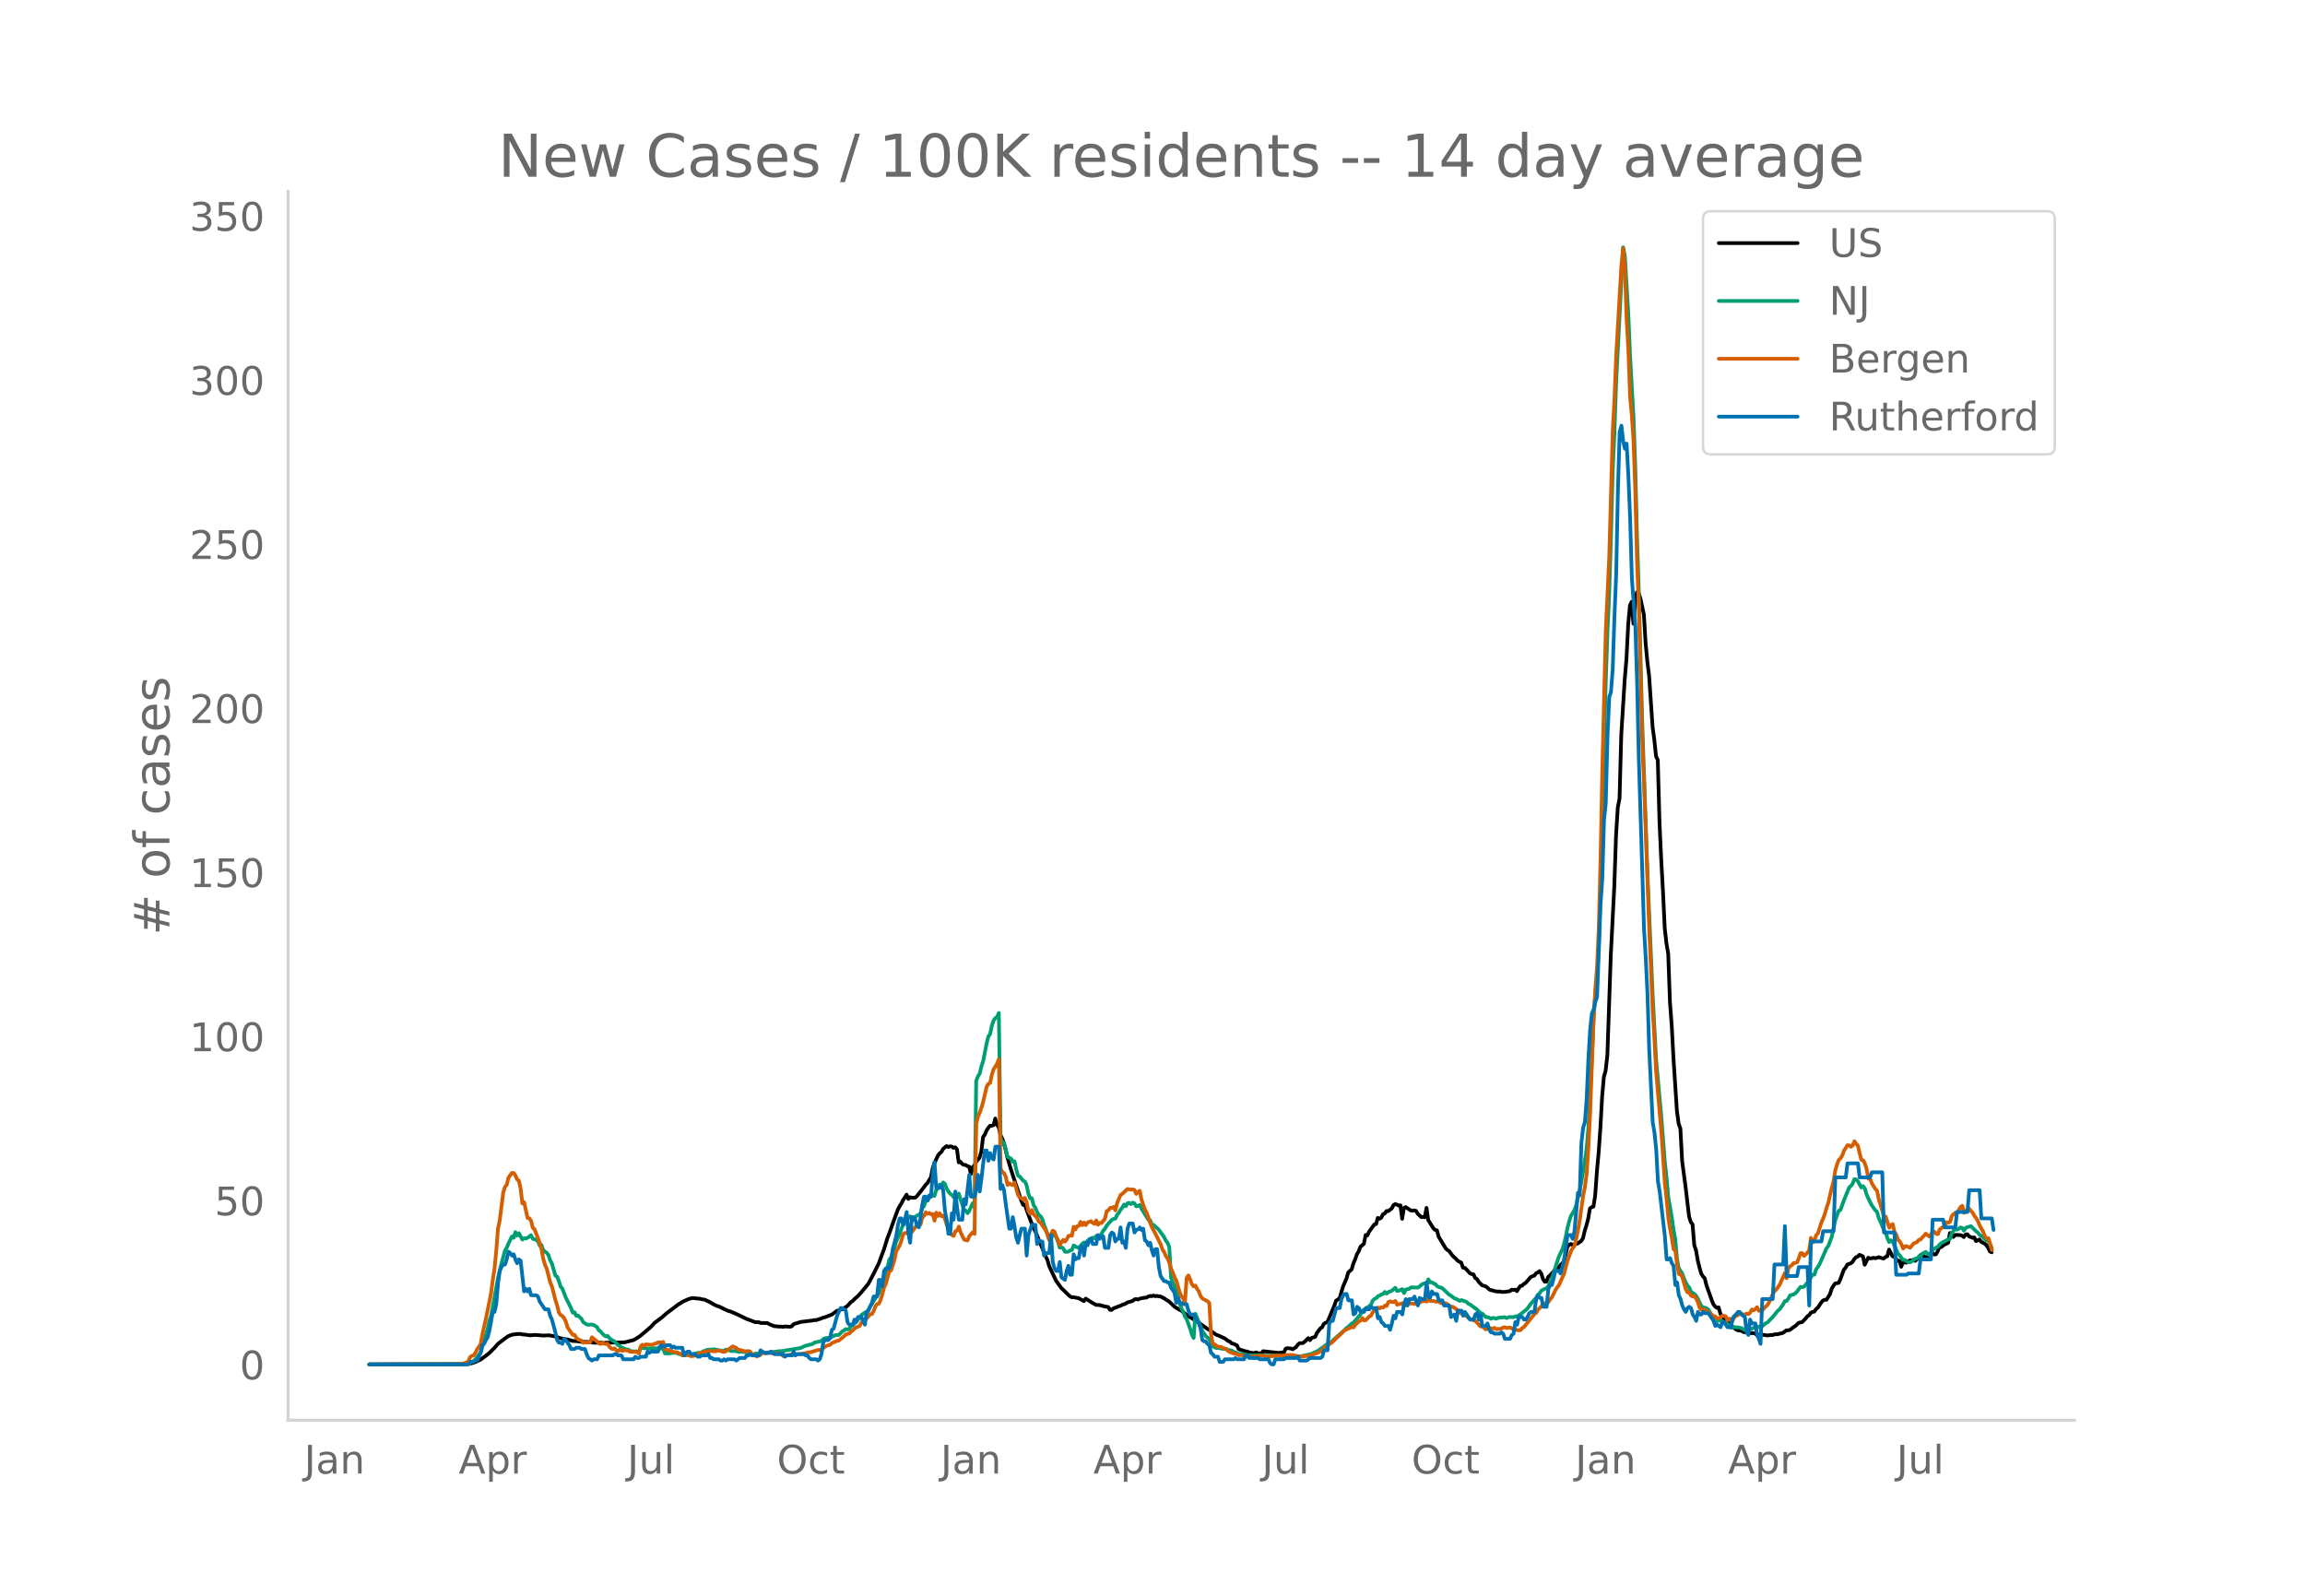 <svg height="864" viewBox="0 0 936 648" width="1248" xmlns="http://www.w3.org/2000/svg" xmlns:xlink="http://www.w3.org/1999/xlink"><defs><style>*{stroke-linecap:butt;stroke-linejoin:round}</style></defs><g id="figure_1"><path d="M0 648h936V0H0z" style="fill:#fff" id="patch_1"/><g id="axes_1"><path d="M117 576.72h725.4V77.76H117z" style="fill:none" id="patch_2"/><path clip-path="url(#pda580e3ddd)" d="m149.973 554.04 37.42-.082 2.825-.156 1.412-.275 1.412-.43 2.118-1.01 2.118-1.558 1.412-1.113 2.119-2.125 1.412-1.604 1.412-1.089 2.118-1.589.706-.468 1.412-.56 2.118-.277 1.412-.032.706.195 1.413.11 1.412.226.706.027 1.412-.173 2.118.146 1.412.137 2.118-.126 1.412.21 1.413.28 2.118.726 2.118.387.706.098 2.118.6 1.412.083 2.118.233 1.412.084.706-.043 2.825.346 3.53.053.706.12.706-.143 7.767-.183 3.53-.914 1.412-.827 1.412-.931 4.236-3.614 1.413-1.56 2.824-2.096 2.118-1.852 4.942-3.72.706-.361.706-.508 2.119-.988.706-.293 1.412-.33 2.118.246.706.045.706.196 1.412.216 2.118 1.033 1.412.827 1.413.693.706.166 3.53 1.705 1.412.427 2.824 1.232 3.53 1.724 3.53 1.31 1.413.006.706.306 2.824.049.706.442 2.118.863.706-.029.706.16 1.413-.01.706.141.706-.198 2.118.138.706-.185.706-.864 2.824-.893 3.53-.444 1.413-.168.706-.173.706.037 2.118-.707.706-.325.706-.127 2.824-1.096 2.118-1.555.706-.144.706-.372.706-.088.707-.514.706-.325.706-.544 1.412-1.545.706-.433.706-.772 1.412-1.219 1.412-1.587 1.412-1.675 1.412-1.751 2.118-3.99 2.119-4.26 2.118-5.782 1.412-4.537.706-1.77 2.118-5.973 1.412-3.834.706-1.334.706-1.084.706-1.426 1.412-2.2.707 1.76.706-.706.706.221 1.412-.059.706-.655 2.118-2.658 1.412-1.882.706-.722 1.412-2.349.706-3.545.706-2.166 1.412-3.022.706-.964.707-.549.706-1.266 1.412-1.154.706.342.706-.232.706.088.706.524.706-.234.706.92.706 5.209.706-.271.706.932.706.344.706.062.706.46.706.194.706 3.015.707-2.834.706-.634.706-1.46 1.412-1.785.706-2.518.706-5.796.706-1.017.706-1.63.706-1.082.706-.84.706-.01.706-.247.706-2.686.706 2.593.706.92.706 3.21.706 1.394.706 2.044.707 2.606.706 3.167 1.412 4.717 1.412 4.324 2.824 8.426.706 1.633.706-.021 1.412 3.973 2.118 5.507.706 1.23 1.413 3.417 2.824 6.83.706 1.45.706 2.51 2.824 5.978 2.118 2.924 2.824 2.736.707.637.706.374.706-.042 1.412.303.706.131 2.118 1.177.706-1.017 2.824 1.789 1.412.755 1.412.076 2.119.568 1.412.233.706 1.154.706-.025.706-.63 1.412-.494.706-.323.706-.19.706-.393 1.412-.485.706-.485 2.118-.589.707-.634.706-.152.706.198.706-.33 1.412-.322 1.412-.135.706-.438.706-.227.706.102.706-.283.706.297.706-.132.706.183.706.028 1.412.72 1.413.93.706.417 2.118 2.059 2.118 1.307.706.34 2.824 2.226 2.118 1.286.706.313 4.943 3.573 1.412.842 2.118 1.505 1.412.555 2.118.985 1.412 1.057.707.27.706.687.706.153 1.412.64.706 1.538 2.824.89.706.08.706.346 1.412.246.706.019.706-.28.706.311.706.071.706.211.707-1.064 6.354.69 1.412-.125.706-.045.706-1.53.706-.225 1.412.137.706.326 1.413-.884.706-1.002.706-.59 1.412-.071.706-.575 1.412-1.431.706.84.706-.923 1.412-.422.706-1.583 1.412-1.874.706-.472.706-1.384.706-.401.707-.24 2.824-6.692.706-2.043 1.412-.903 1.412-4.79 1.412-3.308.706-2.473 1.412-1.24.706-2.483.706-1.603.706-2.048.707-1.172.706-1.877 1.412-1.19.706-3.577.706.174.706-1.516 2.118-2.938.706-.13.706-2.537.706.345.706-.446.706-1.422.706-.247.706-1.028.706.048 1.413-1.07.706-1.345.706-.462.706.236.706.387.706-.112.706 5.487.706-4.378.706-.385 2.118 1.396.706.075.706-.135.706.22.706 1.183 1.412 1.315.707-.062.706.13.706-3.805.706 4.964 2.118 3.356.706.648.706.154.706 2.618 2.824 4.666.706.695.706.41 1.412 1.938 1.413 1.276.706.785 1.412.739.706 2.062.706.051.706.637 1.412 1.58.706.309.706.107.706 1.47.706.432.706 1.14 1.412 1.424 1.412.39.707.526.706.7.706.349.706.08.706.286 1.412.214.706-.073.706.195 1.412.019 2.118-.336.706-.606.706.129.706-.131.706.626.706-1.178.707-.928.706-.137.706-.698.706-.392 2.118-2.453 1.412-.534.706-.941.706-.284.706-.604.706.978.706 2.258.706 1.065.706-.01.706-1.964.706-.545 1.413-1.549.706-.974.706-.496.706-.092.706-1.118.706-.616.706-.845.706-2.688.706-3.292.706-.774.706-.36.706.39 2.118-.613 1.412-.998.707-1.1.706-3.058.706-2.189.706-2.745.706-4.11.706-.547.706-.203.706-4.448.706-9.88.706-7.652.706-9.971.706-12.725.706-7.987.706-2.506.706-6.211 1.412-40.966 1.412-27.679.707-20.773.706-11.25.706-3.643.706-25.825 1.412-22.635.706-8.247.706-14.117.706-7.604.706-1.484.706 8.9.706-8.482.706-4.29.706.316.706 2.171 1.412 6.518.706 11.653.707 7.513.706 5.679 1.412 20.786.706 5.253.706 6.78.706 1.452.706 25.58.706 15.282.706 12.648.706 14.859.706 6.195.706 4.09.706 19.839.706 9.176.706 13.286 1.412 21.538.706 5.167.707 2.02.706 13.216 1.412 10.578 1.412 11.942.706 2.25.706.937.706 8.482.706 2.07.706 4.113.706 2.905.706 2.432.706 1.123.706.734.706 2.858 2.119 6.006.706 1.74.706.859.706.562.706-.214.706 2.584 2.118 3.297.706.414.706.079.706 1.703.706-.14 1.412 1.002.706.38.706.13.706-.03.706.49.707.242 1.412.03.706.31 1.412-.066.706.198.706.66.706-.175.706-.052 1.412.138 1.412.232 1.412-.216.706.06.706-.301 1.413-.063.706-.225.706-.098.706-.246 1.412-1.011.706.014.706-.184 1.412-1.107.706-.394 1.412-1.379 1.412-.278 1.412-1.458.706-.886.707-.467.706-.992.706-.332.706-.118.706-1.038.706-.56 1.412-2.123.706-.787.706-.332.706.018 1.412-2.234.706-2.235.706-1.212.706-.946 1.412-.198.707-1.565 1.412-3.82.706-.805.706-1.3 1.412-.496.706-.587.706-1.124.706-.754.706-.269.706-.709 1.412.63.706 3.412 1.412-2.86.706.283.706-.064.707-.183.706.16.706-.123.706-.303 1.412.442.706.083.706-.626.706-.272.706-2.704 1.412 2.73.706.209 1.412 1.582.706.054.706 2.404.706-1.94.707.241.706.035.706-.566.706-.356.706.004.706-.198.706.38 1.412-1.27.706-1.035.706.07.706.225.706.538.706.836.706-2.025.706-.235.706-.363.706.699.706-.126.707-1.25.706-1.797.706.138 1.412-1.105.706-.253.706-.438.706-3.91.706.581.706 1.018.706-.839 1.412.05.706.03.706.222.706.581.706-1.026.706-.143.707.887 1.412.585.706-.182.706 1.527 1.412-.68.706.98 1.412.722.706.645.706 1.032.706 1.504.706.334h0" style="fill:none;stroke:#000;stroke-linecap:round;stroke-width:1.5" id="line2d_1"/><path clip-path="url(#pda580e3ddd)" d="m149.973 554.04 38.127-.105 2.118-.352.706-.329.706-.17.706-.471.706-.618 1.412-1.877.706-.77.706-2.646.706-2.066 1.412-4.836.706-3.4.707-2.109 2.118-11.329.706-4.06 1.412-5.85 1.412-5.132.706-1.196.706-1.727 1.412-2.895.706.553.706-2.336.706 1.45.706-1.02 1.412 2.605.707-.536.706.086.706-.274 1.412-1.062.706 1.451 1.412.45.706.626.706 1.685.706-.216.706 2.035.706.656.706.456.706.915.706 2.122.706 1.347 1.413 4.887.706.416.706 1.818.706 2.216.706.79 1.412 3.709 2.118 4.205.706 1.91.706-.193.706 1.447.706-.096 1.412 1.333.706 1.336 1.412.934.707.135 1.412-.096.706.184 1.412.888.706 1.32.706.372.706.925.706.654.706.473.706-.184.706.834.706.649 1.412.736 1.412 1.498.707.346.706.602 2.118.858.706.062.706.447.706.235 1.412.024.706-.021.706.42.706-1.809.706-.043.706.163.706-.035.706.141 1.412-.06 2.825-.04 1.412.125.706-.1.706 2.064 1.412-.013.706-.032.706-.143.706.002.706-.138.706.221.706.36.706.03.706.43 1.413.002 2.824-.403 2.118-.515 1.412-.018.706-.686.706-.114.706-.377 1.412-.157h.706l.706-.142 1.413.26 2.118.42.706-.025.706-.485 1.412.227.706.33 1.412-.025.706.017.706.294.706.075.706-.173.706.21.706.036 1.413.38.706.374.706.227.706-.076.706-.298 2.118-.026.706-.298.706-.17.706.218 1.412-.29.706.027 3.53-.463.707.016 7.766-1.282 2.118-.994.706-.021.706-.341.706-.048.707-.271.706-.521 2.824-.639.706-.787.706-.34 1.412-.178.706.096.706-.57.706-.248.706-.382 1.412-.061 1.412-1.426.707-.384.706-.559.706.146.706-.193.706-1.12.706-.405 2.118-2.29.706-.62.706-1.25 1.412-.961.706-.189.706-.896.706-1.514.706-.858 2.119-3.529.706-.902.706-2.283.706-1.495.706-2.08.706-1.524 1.412-6.2.706-.911.706-2.36.706-1.727.706-2.379 1.412-3.142.706-2.095.706-1.632.706-.534 1.413-2.116.706-.748.706.59.706.75.706-1.041.706-.622.706-.267.706-.655.706-2.183.706-.702.706-2.21.706.02.706-1.287.706-.433.706-.694.706.477.706-2.612.706-.338.706-1.723.707.686.706-1.499.706.577.706 1.894.706 1.214.706.916.706.42.706.936.706-.371.706.446.706-1.511.706 2.401 1.412 4.167.706.331.706 1.054.706-.902.706-1.72.707-1.414.706 1.613.706-51.356.706-1.78.706-1.118.706-2.974.706-2.102 1.412-7.22.706-2.78.706-.995.706-3.387.706-2.139.706-.926.706-.523.706-1.57.706 50.624.706 1.755.706.442 1.413 5.629 1.412.682.706 1.28.706-.204.706 3.288.706 2.514.706.407 1.412 1.685.706.363.706 1.583.706 3.352.706 1.885.706-.03.706 2.827.706 1.007.707 1.696.706 1.285.706.471.706 1.168.706 2.416.706 1.626 1.412 4.49.706-.518.706-1.927.706.014.706 1.267.706 1.75.706 2.465.706-.153.706.449.706 1.342.706.086.706-.147.707-.405.706-.238.706-1.818 1.412.816.706.09.706-.7.706-.904.706-.524.706.426.706-1.038.706-.704 1.412-.628.706.287.706-.986.706.343.706-.458.707-.666.706-1.37.706-.744.706-1.272 2.118-2.4.706-.344.706-.14.706-1.481.706-.857.706-1.28.706-.857.706-1.238.706.69.706-1.218.706-.146.706.497.706-.604.707.343.706 1.17.706-.156.706-.416.706 1.507 2.824 4.554.706.112.706 1.811.706.159 1.412 1.26.706.694 2.118 2.937.707 1.457.706.874.706 1.814.706 12.304.706 1.961 1.412 3.35 1.412 5.206.706 2.09.706 1.287.706 1.966.706 1.014 1.412 3.948.706 2.286.706 1.452.706-9.813 1.413 3.416 1.412 3.59 1.412 2.006.706.681.706.385.706 2.234.706.913 1.412.63 1.412.094 1.412.281 1.412.098.706.419.707.025.706.161.706.522.706.184 1.412.684 2.118.007 1.412.434 1.412.047 2.118.012 1.412-.108 2.119.235 2.118.103.706-.09.706.075 1.412-.067 3.53.294 1.412-.027 3.53.096 1.413-.132 3.53-.792.706-.197 1.412-.723.706-.243 1.412-.985 1.412-.993.706-.59 2.119-1.125 2.118-1.97 1.412-1.215 2.118-1.877.706-.772.706-.468 1.412-1.34.706-.365 2.119-2.519.706-.777.706-1.48 1.412-.828 2.118-1.62.706-1.707.706-.664.706-.301.706-.818.706-.244.706-.458.706-.214.706-.802.706.676.706-.618 1.413-.547 1.412-1.207.706 1.291.706-.096 1.412-.634.706 1.611.706-1.484 1.412-.244.706-.6 2.824.068.706-.446.706-.685.707-.401.706-.21.706.352.706-1.94.706 1.228.706-.045.706.46.706.278.706.79.706.413.706.161.706.298 2.824 2.652.706.404 1.412 1.09.707.2 1.412.828.706-.346 2.118.752.706.739.706.31 2.824 2.069 1.412 1.439.706.175 1.412 1.43.707.011.706.181.706.49.706-.35.706.082.706.238.706-.342 2.824-.277.706.344.706-.282.706-.15 1.412.108.706-.374.706.152 1.413-.99 2.118-1.661.706-.697 1.412-1.954 1.412-1.577.706-.74.706-1.26.706-.612.706-1.101 1.412-.724.706-.18.706-.942.706-1.62.707-1.33 1.412-4.514 1.412-4.404 1.412-2.953.706-2.197.706-2.964.706-3.557.706-2.793.706-2.115 1.412-2.34.706-1.93 1.412-6.103.706-3.462 1.413-8.525.706-4.87.706-8.196 1.412-27.845.706-15.952.706-11.057.706-6.915.706-11.614.706-23.024 1.412-58.17.706-26.52.706-20.477.706-15.698.706-22.634.706-27.198.706-15.156.707-20.92 2.824-54.733.706 3.427 1.412 23.704.706 16.645 1.412 25.369.706 19.817.706 28.261.706 21.638 1.412 53.963 2.119 61.32 2.118 49.39 1.412 26.522 2.118 23.147 1.412 18.245.706 6.39.706 7.9 1.412 8.062.706 5.142.706 3.785.706 8.08.706 3.737 1.413 2.16.706 2.01.706 1.607.706 1.25.706.768.706 1.783 1.412.9.706.752.706 1.245.706 1.546.706 1.232.706.833.706-.121.706.34.706.488.706 1.14.707 1.57.706.937.706.273.706.806.706-.272.706.008.706.217.706.397.706.203 2.118 1.645.706.415.706-.271.706.209.706-.098 1.412.333 1.413.813.706-.256.706-.078.706.068 2.118-.944.706-.298.706.336.706-.412.706.006 1.412-1.21.706-.276 1.412-1.511.706-.705 2.119-2.607.706-.51 1.412-2.012.706-1.353.706-.062.706-.914.706-1.338 1.412-.422.706-.41.706-.737 1.412-1.883.706.137.706-.21 1.412-1.67.707-.46.706-1.779.706-.973.706-.032.706-2.164.706-.885.706-1.239 2.824-6.446.706-.883 1.412-3.759 1.412-6.708 1.412-3.849.707-.328 1.412-3.95 2.118-5.148.706-.662.706-.875.706-1.855.706.078.706.746 1.412 2.561.706-.577.706.973.706 2.352.706 1.66 1.412 2.824 1.413 1.976.706.594.706 2.607.706 1.434 1.412 3.481.706.848.706 2.45.706 1.536.706-.753.706.527 2.118 4.901.706.662 1.412 1.925.707-.042.706.554.706.397.706.065.706-.4 1.412-1.106.706-.08.706-.764.706-.152.706-1.003.706-.297.706-.451.706.708.706.512.706-.75.706-1.278.706-.536 1.413-.755.706-.865.706-.607 2.824-1.546.706-.212.706-2.282.706-.95.706-.657.706.175.706-.329.706-.554.706.234.706 1.08.706-1.113.706-.364.707-.119.706-.249 2.118 2.086.706.544.706.905 1.412.906.706.866.706.53.706-.037.706 1.803.706 1.195h0" style="fill:none;stroke:#009e73;stroke-linecap:round;stroke-width:1.5" id="line2d_2"/><path clip-path="url(#pda580e3ddd)" d="m149.973 554.04 34.596-.071 3.53-.256 1.413-.53.706-.49.706-1.665.706-.45.706-.204.706-.96.706-1.541.706-.92.706-1.163.706-3.932 1.412-6.27 2.119-10.394.706-5.473.706-4.503.706-7.372.706-8.925.706-3.39 1.412-11.252.706-2.277.706-.837.706-2.92 1.412-1.961.706.05.706.95.706 1.665.706.45.706 3.195.706 6.065.707-.5 1.412 6.423.706.112.706 1.082.706 2.768.706.602 1.412 3.717.706 1.91.706 2.317.706 4.054.706 2.39.706 1.592 1.412 5.514.706 1.705 1.413 5.555.706 2.185.706 2.86.706 1.04.706.41.706.857.706 1.389.706 2.389 1.412 2.022.706.98.706-.01.706 1.174.706.653 1.412.552.706.817.706-.113 2.119.02.706-2.092 1.412 1.153.706.552.706.694.706.327.706-.48.706.337.706.153.706-.143.706 1.185.706.725.706.275.706-.347.706.848.706.418.707-.755.706.49h.706l.706-.225 1.412.276.706.378 2.824.081.706.674.706-2.869.706-.745.706.52.706-.674 2.118.194.707-.06.706-.41.706-.01.706-.5.706-.03.706.112.706-.286.706 2.89.706.418.706-.092.706.562.706.01.706.327 1.412.102.706.429.706.174.706.633.707-.245.706.03 1.412.307.706.275 1.412-.204 2.118-1.072.706.02.706-.449.706-.092.706-.265.706.234.706-.398.706.164 1.412.081.707-.275.706-.092 1.412.46.706.101.706-.204.706-.592 1.412-.899.706-.52 1.412.582.706.776.706.04 2.118.623 1.413-.112.706.235.706 1 .706.164 1.412.786.706-.398.706-.266.706-.806.706-.072.706.317.706-.235.706-.02 1.412.255 1.412-.153.706.367 1.413.204.706.623.706-.05.706-.246.706-.04.706-.235.706.102.706-.01.706-.266 2.118.02 1.412-.347.706-.04.706-.307 1.412-.163 2.825-.868.706.01.706-.255 1.412-1.021.706-.45 1.412-.388.706-.694 2.118-.899.706-.112 2.119-1.746.706-.735 1.412-.388.706-.746.706-.54.706-.746.706-.46 1.412-.612.706-1.369 1.412-1.245.706-.45.706-.765.706-.95.706.01.706-1.276.706-1.869.707-.929.706-.153.706-1.573.706-2.267.706-2.767.706-1.46 1.412-5.064.706-.358 1.412-4.34.706-3.44 1.412-2.42.706-1.981.706-2.635.706-.357 1.413-.266.706-2.001.706 1.807 1.412-2.042.706-.664.706.235.706-.592.706-2.798.706-.704.706-1.42.706.613.706-.398.706.572.706-.082.706 2.675.706-3.257.706 1.348.706-1.103.707 1.215.706-.266.706 1.359.706 2.256 1.412 3.42.706.848.706.388.706-1.878.706-.368.706-1.562.706 2.358 1.412 2.9.706.256.706.132.706-1.725 1.413-1.634.706.694.706-44.642.706-3.022.706-1.542.706-2.053.706-2.45 1.412-6.076.706-1.164.706-.388.706-3.38.706-2.164 1.412-2.237.706-1.838.706 44.336.706 1.522.706.418.707 1.552.706 3.278.706-.704.706.5.706.235.706-1.103 1.412 5.014.706 1.164.706.224.706.644.706-.766.706 1.848.706 3.584.706 1.031.706-1.51.706 1.827.706.541.707.899.706 1.44.706.387.706 1.195 1.412 1.98.706 1.655.706 2.134.706-2.113.706-1.583.706.439.706 2.022.706 1.337.706 2.053 1.412-2.094.706.715.706-.858.706-1.47.707-.153.706.082.706-3.635.706 1.072.706-1.318.706-.163.706-1.603.706 1.358.706-1.062.706 1 .706-1.061 1.412-.52.706.734.706.368.706-1.389.706 1.756.706-.786.707.092 1.412-1.715.706-3.145.706-.307.706-.99.706.02.706-.418.706 1.419.706-2.971 1.412-3.34.706-.398 1.412-1.358.706-.633 1.412.256.706-.072.707.225.706 1.582.706-.776.706-.48.706 3.503 1.412 4.125.706 1.256 1.412 4.135.706 1.716 1.412 2.675 2.118 4.258.706 2.093.706 1.052.707 1.644.706.98.706 1.757.706 2.47.706 1.481.706 1.869.706 1.358 1.412 4.911.706 1.501.706.899.706 1.603.706-9.935.706-.99.706 1.592.706 1.95.706.91.706-.338.706 1.389.707 1.031.706 1.88.706.928.706.43.706.295.706.45.706.633.706 12.804.706 3.86.706.153.706.623.706.327 1.412.153.706.46.706.132.706.429.706.725 1.413.653 2.118.562.706.408.706-.132 1.412.214 1.412.49.706.082 2.824-.204.706-.215 2.119-.122.706.275 1.412.133 2.824-.408 1.412-.03 1.412.101 1.412-.306 2.824.01 2.119.51 1.412.062 2.118-.174 1.412-.214 2.824-.98 1.412-.674.706-.592 1.412-1.46.707-.338.706-.592.706-.388.706-.541 1.412-1.41 2.118-1.95.706-.827.706-.52 2.118-.98.706-.266.706.102.706-1.133.706-.552.707-.745.706-.296.706-1.072.706.98.706-.102 1.412-1.532.706-.265.706-1.44.706-.684.706-.5.706-.685.706.307.706-.5.706.163.706-.797.706.153.706-1.572.706-.296.707.286.706.01.706-.44.706 1.492.706-.215.706-.071.706-.307.706 1.256.706-.806 1.412-.358.706-.02 1.412.265.706-.316.706-.03.706-.225.706-.5.707-.062.706-.204.706.378.706-1.032.706.756 1.412-.01.706.214.706.082.706-.174.706.715 1.412.04.706.062.706.378.706.766.706.224.706.072 1.413.868.706 1.062.706.439.706.214.706.715.706.122.706.388.706.705.706.541.706.051.706.358.706.224 2.118 2.308.706-.082 1.412 1.246.707-.541.706-.123.706.388.706-.092.706-.234.706.52.706-.122.706.081.706-.224.706-.409.706-.092.706.297 1.412-.194 1.412.755 2.118.398.707-.122.706-.868.706-.398 4.236-5.27.706-.428.706-1.297 2.118-2.134.706-.49.706.02.706-.51.706-1.113.707-.786 1.412-2.86.706-1.184.706-.796 2.118-4.759 1.412-5.268 1.412-3.89.706-1.267.706-.817.706-2.93.706-3.41.706-4.034 1.413-10.068.706-3.503.706-5.299.706-10.589.706-14.346 1.412-38.087.706-11.988.706-9.19.706-15.806.706-28.202.706-35.616 1.412-56.773 1.412-30.112 1.412-50.748.706-13.336.707-17.828 2.118-36.412.706-6.893.706 8.465.706 20.412.706 12.457.706 19.32.706 7.249.706 10.854.706 20.412.706 28.53.706 18.215 1.412 54.241.706 16.552 2.119 60.01 1.412 32.9.706 11.63.706 13.478 2.118 24.394 1.412 20.728.706 6.361.706 7.577.706 4.493.706 3.594.706 4.564.706.531.706 5.606.706 3.952.707.081.706 1.154 1.412 4.912.706 1.286.706.082.706 1.195.706.418.706-.153.706 1.072.706 1.41.706 2.225.706.797.706-.123.706.051 1.412 1.41.706-.062 1.413 1.43.706.03.706.838.706-.133.706-.368.706-.561.706-.051.706.275.706 1.563.706-.664.706.286.706.45.706-1.471 2.118-1.154.706-.164.706.44.707-.082.706-.337.706.194.706-.541.706-1.348.706.378.706-.49.706-.838.706 1.511.706-.306.706.143.706-.909 1.412-1.347.706-1.205 1.412-3.115.706-1.215.707-.664 1.412-1.98 2.118-4.749.706 2.104.706-4.003.706-.868.706-.429.706-.867.706-.041.706-.245.706-1.634.706-2.104.706.031.706 1.093 1.412-1.318.707-1.102.706-4.881.706 1.817.706-.857.706-2.053.706-.776 1.412-4.452.706-1.542.706-1.97.706-2.482.706-2.021 1.412-6.25.706-2.41.706-4.564.706-2.338.706-1.787.707-.633.706-1.205.706-1.91 1.412-2.215.706.051.706.603.706-.603.706-1.664.706 1.041.706.838.706 3.165.706 2.532.706.225.706 1.225.706 2.308.706 3.88.706-.01.706 1.92 1.413 2.287.706.684.706 3.553 2.118 6.872.706.102 1.412 4.514.706-1.062.706-.419.706 3.196.706 1.031.706 2.073.706.684.706 1.226.706 1.715.707-.888.706-.082 1.412.643 1.412-1.736 1.412-.571.706-.92.706-.102.706-.867.706-.644.706-.888 1.412 1.144.706-.746.706-1.225.706.071.706.868.707.092.706-1.92.706-.48.706-.622.706-.399.706-1.419.706.235.706-.45.706-2.368.706-.705.706-.54.706.03 1.412-2.359.706-.51.706 2.828.706-.49.706-.889.707-.255.706.909.706.694.706 1.338.706.878.706 1.246.706 1.766 1.412 2.492.706 1.817.706.92.706-.123.706 2.103.706 2.737h0" style="fill:none;stroke:#d55e00;stroke-linecap:round;stroke-width:1.5" id="line2d_3"/><path clip-path="url(#pda580e3ddd)" d="M149.973 554.04h40.245l.706-1.04h1.412l.706-.52h.706l1.412-3.12.706-3.12.706-.521.706-1.56.706-1.04.706-2.6 1.413-7.801h.706l.706-3.12.706-8.322.706-5.2.706-1.56.706-1.04h.706l.706-2.08.706-3.121.706.52.706 1.04.706-.52.706 2.08.706 1.56.706-1.56.706.52 1.413 12.482.706-1.04.706 1.04.706-1.04.706 2.6h2.118l.706.52.706 2.08 2.118 3.12h1.412l.706 2.6.706 1.56 1.413 5.202.706 3.12.706 1.04h.706l.706.52.706-2.08.706.52 1.412 2.08.706 1.56h1.412l.706-.52h1.412l.706.52h1.412l.706 2.08.707 1.56 1.412 1.04.706-.52h1.412l.706-1.56h5.648l.706-.52h.706l.706.52h1.413l.706 1.56h4.236l.706-1.04.706.52h.706l.706-.52h2.118l.706-2.08.706.52.706-.52h2.825l.706-2.08.706-.52.706.52h.706l.706-.52h1.412l.706 1.04.706-.52.706.52h2.824l.707 3.12.706-1.04.706-.52h.706l.706 1.04h1.412l1.412 1.04h.706l.706-.52h2.118l.706-.52.706 1.56h.706l.706.52h2.119l.706.52h.706l.706-.52.706.52.706-.52h2.824l.706.52 1.412-1.04h2.118l.706-1.04h.707l.706-.52.706.52h2.824l.706-2.08 1.412 1.04h2.118l.706-.52 1.412 1.04h3.53l.707 1.04.706-.52h2.118l.706-1.56.706 1.56.706-.52h2.824l.706.52h.706l.706 1.04.706.52h2.119l.706.52.706-.52.706-2.08.706-4.68.706-1.04h1.412l.706-1.04.706-3.12.706-.52 1.412-5.201 1.412-3.12h.706l1.413 1.04.706 4.68.706 1.04h1.412l.706-2.08.706 1.04.706-2.08h1.412l1.412 3.12.706-5.2.706-.52 1.412-3.12.706-2.601h1.413l.706-6.76h.706l.706 2.6.706-6.241.706-1.04h1.412l.706-2.08.706-5.721 1.412-5.201.706-4.68.706-2.6h.706l.706 2.6.706-2.08.706-3.121.707 8.84.706 3.641.706-10.4h.706l.706 1.04.706 2.6.706.52.706-4.16.706-5.201.706-3.12h.706l.706 1.56.706-2.08.706.52.706-9.362.706-4.68.706 10.4h1.412l.707-1.04.706 2.08.706 8.322.706 3.64.706 5.72h.706l.706-8.32.706 2.6.706-11.441.706 6.76.706 4.681h1.412l.706-8.32.706 2.08 1.412-11.962.706 8.841h1.413l.706-3.12.706-5.72.706 6.76.706-5.2.706-6.241.706-5.201h.706l.706 4.16.706-3.12.706 2.08.706.52.706-5.2h1.412l.706 17.162.706-1.56.706 2.08.707 5.72 1.412 9.882h.706l.706-4.68.706 3.64.706 4.68.706 2.08.706-3.12.706-2.6h1.412l.706 10.92.706-8.32 1.412-4.16h1.412l.707 7.8.706-1.56.706.52h.706l.706 5.72.706-1.04h1.412l.706-7.28.706 10.921.706 2.6.706 1.04h.706l.706-3.64.706 6.24 1.412 1.041.706-3.64.706-2.08.707 3.64h.706l.706-8.321.706 2.08.706-.52h.706l.706-4.68h.706l.706 3.64.706-5.2.706 1.04.706-2.08.706-.52.706 2.08h1.412l.706-3.641.706 1.56.707-1.04h.706l.706 4.68h1.412l.706-5.2.706-1.04.706.52.706 3.12.706-1.04h.706l.706-4.68.706 6.24.706-.52.706 2.6.706-7.8.706-2.08h1.412l.707 3.64.706-1.04 1.412-.52v-.52l.706 1.04.706-.52.706 4.68.706.52.706 1.56.706-1.04.706 3.12.706 2.08.706-2.6h.706l.706 7.281.706 3.64 1.412 2.081h.707l.706.52h.706l.706 2.08 1.412 2.08.706 4.161.706-2.08.706 2.08h.706l.706.52h1.412l.706 2.6.706 1.56h1.412l.706 1.04.706 1.561.707 1.04.706 2.08.706 4.68.706.52h.706l.706 1.041.706.52.706 3.12.706.52.706 1.04h1.412l.706 2.08h1.412l.706-1.04h3.53l.707-.52.706.52h2.824l.706-1.56h.706l.706 1.04h3.53l.706.52h3.53l.707 1.56.706.521h.706l.706-2.08h3.53l.706-.52h4.237l.706-.52.706 1.56h2.824l1.412-1.04h4.236l.706-.52.706-2.6h1.413l.706-10.922.706-1.04h.706l1.412-5.2h1.412l.706-3.641.706-1.56.706-.52h.706l.706 2.6h1.412l.706 5.72.706-.52.706-2.6.707.52.706 1.56h1.412l.706-1.56.706.52h.706l.706-1.04.706.52h1.412l.706 4.16.706-.52.706 2.081.706.52.706 1.04h1.412l.706 1.56.707-2.6.706-3.12.706 1.04.706-2.6h1.412l.706 1.04.706-4.16.706-2.081.706 2.6.706-2.6h1.412l.706-1.04.706 2.08.706 1.56.706-3.12.706.52h1.413l.706-6.76.706 5.72.706.52.706-2.6.706 1.04h1.412l.706 2.6h1.412l.706 2.08h2.118l.706 4.68 1.412-1.04.707 2.601.706-4.16h1.412l.706 2.08.706-1.56 2.118 3.12h1.412l.706-2.08.706-.52.706 2.6.706-2.08.706 4.68h1.412l.707-1.04.706 2.6.706 1.04h.706l.706.52h2.118l.706-.52.706.52.706 2.08h2.118l.706-1.56.706-.52.706-4.68.706 1.04.706-3.12h1.413l.706 1.04h.706l.706-1.04.706-1.56.706-.52h1.412l.706-5.201.706-1.56.706 1.04h.706l.706 3.64h1.412l.706-7.28.706-1.56h.707l.706-2.601.706-3.12h1.412l.706 1.04 1.412-5.2 1.412-10.402h1.412l.706 1.56.706-3.12 1.412-15.602.706 1.04.706-21.322.707-6.241.706-2.08.706-9.361.706-16.122.706-11.962.706-6.76.706-1.56.706-3.12.706-2.081 1.412-37.444.706-10.402.706-23.922.706-6.761.706-27.043.706-16.122.706-2.08.706-9.361.706-21.323.707-17.162.706-34.324.706-23.403.706-2.6.706 6.24.706 3.121.706-2.08.706 13.002.706 17.161.706 24.443 1.412 19.242.706 22.883.706 31.204 1.412 45.765.706 23.403.706 11.961.707 14.562.706 22.882 1.412 29.124.706 4.16.706 6.761.706 13.001.706 4.16 2.118 18.203.706 9.361h.706l.706-.52.706 2.08.706 1.04.706 7.801.706-1.04.706 5.2.707 1.56.706 2.601.706 1.56.706 1.04.706-1.56.706-.52.706.52.706 2.6.706 1.04.706 1.561.706-3.64.706 1.04h.706l.706-1.04.706.52h1.412l2.119 3.12.706 2.08.706-.52 1.412 1.04.706-2.08h.706l1.412 2.08h1.412l.706-3.64.706-1.04.706-.52.706-1.04h.706l.706 1.04 1.413 1.04.706 6.24.706 1.04.706-6.24.706 1.56h1.412l.706 4.68.706 1.56.706 2.081.706-18.202h4.236l.706-14.042h3.53l.707-15.601.706 20.282h4.236l.706-3.64h3.53l.707 15.601.706-26.003h4.236l.706-4.16h4.236l.706-21.843h4.237l.706-5.72h4.236l.706 5.72h4.236l.706-2.08h4.237l.706 24.443h4.236l.706 17.162h4.237l.706-.52h4.236l.706-5.72h4.236l.706-16.123h4.237l.706 3.12h4.236l.706-6.24h4.236l.707-8.841h4.236l.706 11.441h4.236l.706 4.68h0" style="fill:none;stroke:#0072b2;stroke-linecap:round;stroke-width:1.5" id="line2d_4"/><path d="M117 576.72V77.76" style="fill:none;stroke:#d3d3d3;stroke-linecap:square;stroke-linejoin:miter;stroke-width:1.25" id="patch_3"/><path d="M117 576.72h725.4" style="fill:none;stroke:#d3d3d3;stroke-linecap:square;stroke-linejoin:miter;stroke-width:1.25" id="patch_4"/><g id="matplotlib.axis_1"><g id="xtick_1"><g style="fill:#696969" transform="matrix(.16 0 0 -.16 123.52 598.378)" id="text_1"><defs><path d="M9.813 72.906h9.859V5.078q0-13.187-5-19.14-5-5.954-16.094-5.954h-3.75v8.297h3.078q6.531 0 9.219 3.672Q9.813-4.39 9.813 5.078z" id="DejaVuSans-74"/><path d="M34.281 27.484q-10.89 0-15.093-2.484-4.204-2.484-4.204-8.5 0-4.781 3.157-7.594 3.156-2.797 8.562-2.797 7.485 0 12 5.297 4.516 5.297 4.516 14.078v2zm17.922 3.72V0H43.22v8.297Q40.14 3.328 35.547.953q-4.594-2.375-11.234-2.375-8.391 0-13.36 4.719Q6 8.016 6 15.922q0 9.219 6.172 13.906 6.187 4.688 18.437 4.688h12.61v.89q0 6.203-4.078 9.594-4.078 3.39-11.453 3.39-4.688 0-9.141-1.124-4.438-1.125-8.531-3.375v8.312q4.921 1.906 9.562 2.844 4.64.953 9.031.953 11.875 0 17.735-6.156 5.86-6.14 5.86-18.64z" id="DejaVuSans-97"/><path d="M54.89 33.016V0h-8.984v32.719q0 7.765-3.031 11.61-3.031 3.858-9.078 3.858-7.281 0-11.484-4.64-4.204-4.625-4.204-12.64V0H9.08v54.688h9.03v-8.5q3.235 4.937 7.594 7.374Q30.078 56 35.797 56q9.422 0 14.25-5.828 4.844-5.828 4.844-17.156z" id="DejaVuSans-110"/></defs><use xlink:href="#DejaVuSans-74"/><use x="29.492" xlink:href="#DejaVuSans-97"/><use x="90.771" xlink:href="#DejaVuSans-110"/></g></g><g id="xtick_2"><g style="fill:#696969" transform="matrix(.16 0 0 -.16 186.263 598.378)" id="text_2"><defs><path d="M34.188 63.188 20.797 26.906h26.812zm-5.579 9.718h11.188L67.578 0h-10.25l-6.64 18.703h-32.86L11.188 0H.78z" id="DejaVuSans-65"/><path d="M18.11 8.203v-29H9.077v75.484h9.031v-8.296q2.844 4.875 7.157 7.234Q29.594 56 35.594 56q9.968 0 16.187-7.906 6.235-7.907 6.235-20.797T51.78 6.484q-6.218-7.906-16.187-7.906-6 0-10.328 2.375-4.313 2.375-7.157 7.25zm30.578 19.094q0 9.906-4.079 15.547-4.078 5.64-11.203 5.64-7.14 0-11.218-5.64-4.079-5.64-4.079-15.547 0-9.906 4.078-15.547 4.079-5.64 11.22-5.64 7.124 0 11.202 5.64t4.078 15.547z" id="DejaVuSans-112"/><path d="M41.11 46.297q-1.516.875-3.297 1.281Q36.03 48 33.89 48q-7.625 0-11.703-4.953-4.079-4.953-4.079-14.234V0H9.08v54.688h9.03v-8.5q2.844 4.984 7.375 7.39Q30.031 56 36.531 56q.922 0 2.047-.125 1.125-.11 2.484-.36z" id="DejaVuSans-114"/></defs><use xlink:href="#DejaVuSans-65"/><use x="68.408" xlink:href="#DejaVuSans-112"/><use x="131.885" xlink:href="#DejaVuSans-114"/></g></g><g id="xtick_3"><g style="fill:#696969" transform="matrix(.16 0 0 -.16 254.701 598.378)" id="text_3"><defs><path d="M8.5 21.578v33.11h8.984V21.922q0-7.766 3.016-11.656 3.031-3.875 9.094-3.875 7.265 0 11.484 4.64 4.234 4.64 4.234 12.656v31h8.985V0h-8.984v8.406Q42.047 3.422 37.718 1q-4.313-2.422-10.032-2.422-9.421 0-14.312 5.86Q8.5 10.296 8.5 21.578zM31.11 56z" id="DejaVuSans-117"/><path d="M9.422 75.984h8.984V0H9.422z" id="DejaVuSans-108"/></defs><use xlink:href="#DejaVuSans-74"/><use x="29.492" xlink:href="#DejaVuSans-117"/><use x="92.871" xlink:href="#DejaVuSans-108"/></g></g><g id="xtick_4"><g style="fill:#696969" transform="matrix(.16 0 0 -.16 315.478 598.378)" id="text_4"><defs><path d="M39.406 66.219q-10.75 0-17.078-8.016-6.312-8-6.312-21.828 0-13.766 6.312-21.781 6.328-8 17.078-8 10.735 0 17.016 8 6.281 8.015 6.281 21.781 0 13.828-6.281 21.828-6.281 8.016-17.016 8.016zm0 8q15.328 0 24.5-10.281 9.188-10.282 9.188-27.563 0-17.234-9.188-27.516-9.172-10.28-24.5-10.28-15.375 0-24.593 10.25-9.204 10.265-9.204 27.546t9.204 27.563q9.218 10.28 24.593 10.28z" id="DejaVuSans-79"/><path d="M48.781 52.594v-8.407q-3.812 2.11-7.64 3.157-3.828 1.047-7.735 1.047-8.75 0-13.593-5.547-4.829-5.532-4.829-15.547 0-10.016 4.829-15.563 4.843-5.53 13.593-5.53 3.907 0 7.735 1.046 3.828 1.047 7.64 3.156V2.094Q45.016.344 40.984-.531q-4.015-.89-8.562-.89-12.36 0-19.64 7.765-7.266 7.765-7.266 20.953 0 13.375 7.343 21.031Q20.22 56 33.016 56q4.14 0 8.093-.86 3.953-.843 7.672-2.546z" id="DejaVuSans-99"/><path d="M18.313 70.219V54.688h18.5v-6.985h-18.5V18.016q0-6.688 1.828-8.594 1.828-1.906 7.453-1.906h9.218V0h-9.218q-10.407 0-14.36 3.875-3.953 3.89-3.953 14.14v29.688H2.687v6.984h6.594V70.22z" id="DejaVuSans-116"/></defs><use xlink:href="#DejaVuSans-79"/><use x="78.711" xlink:href="#DejaVuSans-99"/><use x="133.691" xlink:href="#DejaVuSans-116"/></g></g><g id="xtick_5"><g style="fill:#696969" transform="matrix(.16 0 0 -.16 381.935 598.378)" id="text_5"><use xlink:href="#DejaVuSans-74"/><use x="29.492" xlink:href="#DejaVuSans-97"/><use x="90.771" xlink:href="#DejaVuSans-110"/></g></g><g id="xtick_6"><g style="fill:#696969" transform="matrix(.16 0 0 -.16 443.972 598.378)" id="text_6"><use xlink:href="#DejaVuSans-65"/><use x="68.408" xlink:href="#DejaVuSans-112"/><use x="131.885" xlink:href="#DejaVuSans-114"/></g></g><g id="xtick_7"><g style="fill:#696969" transform="matrix(.16 0 0 -.16 512.41 598.378)" id="text_7"><use xlink:href="#DejaVuSans-74"/><use x="29.492" xlink:href="#DejaVuSans-117"/><use x="92.871" xlink:href="#DejaVuSans-108"/></g></g><g id="xtick_8"><g style="fill:#696969" transform="matrix(.16 0 0 -.16 573.188 598.378)" id="text_8"><use xlink:href="#DejaVuSans-79"/><use x="78.711" xlink:href="#DejaVuSans-99"/><use x="133.691" xlink:href="#DejaVuSans-116"/></g></g><g id="xtick_9"><g style="fill:#696969" transform="matrix(.16 0 0 -.16 639.645 598.378)" id="text_9"><use xlink:href="#DejaVuSans-74"/><use x="29.492" xlink:href="#DejaVuSans-97"/><use x="90.771" xlink:href="#DejaVuSans-110"/></g></g><g id="xtick_10"><g style="fill:#696969" transform="matrix(.16 0 0 -.16 701.682 598.378)" id="text_10"><use xlink:href="#DejaVuSans-65"/><use x="68.408" xlink:href="#DejaVuSans-112"/><use x="131.885" xlink:href="#DejaVuSans-114"/></g></g><g id="xtick_11"><g style="fill:#696969" transform="matrix(.16 0 0 -.16 770.12 598.378)" id="text_11"><use xlink:href="#DejaVuSans-74"/><use x="29.492" xlink:href="#DejaVuSans-117"/><use x="92.871" xlink:href="#DejaVuSans-108"/></g></g></g><g id="matplotlib.axis_2"><g id="ytick_1"><g style="fill:#696969" transform="matrix(.16 0 0 -.16 97.32 560.119)" id="text_12"><defs><path d="M31.781 66.406q-7.61 0-11.453-7.5Q16.5 51.422 16.5 36.375q0-14.984 3.828-22.484 3.844-7.5 11.453-7.5 7.672 0 11.5 7.5 3.844 7.5 3.844 22.484 0 15.047-3.844 22.531-3.828 7.5-11.5 7.5zm0 7.813q12.266 0 18.735-9.703 6.468-9.688 6.468-28.141 0-18.406-6.468-28.11-6.47-9.687-18.735-9.687-12.25 0-18.718 9.688-6.47 9.703-6.47 28.109 0 18.453 6.47 28.14Q19.53 74.22 31.78 74.22z" id="DejaVuSans-48"/></defs><use xlink:href="#DejaVuSans-48"/></g></g><g id="ytick_2"><g style="fill:#696969" transform="matrix(.16 0 0 -.16 87.14 493.488)" id="text_13"><defs><path d="M10.797 72.906h38.719v-8.312H19.828v-17.86q2.14.735 4.281 1.094 2.157.36 4.313.36 12.203 0 19.328-6.688 7.14-6.688 7.14-18.11 0-11.765-7.328-18.296-7.328-6.516-20.656-6.516-4.593 0-9.36.781-4.75.782-9.827 2.344v9.922q4.39-2.39 9.078-3.563 4.687-1.171 9.906-1.171 8.453 0 13.375 4.437 4.938 4.438 4.938 12.063 0 7.609-4.938 12.047-4.922 4.453-13.375 4.453-3.953 0-7.89-.875-3.922-.875-8.016-2.735z" id="DejaVuSans-53"/></defs><use xlink:href="#DejaVuSans-53"/><use x="63.623" xlink:href="#DejaVuSans-48"/></g></g><g id="ytick_3"><g style="fill:#696969" transform="matrix(.16 0 0 -.16 76.96 426.858)" id="text_14"><defs><path d="M12.406 8.297h16.11v55.625l-17.532-3.516v8.985l17.438 3.515h9.86V8.296H54.39V0H12.406z" id="DejaVuSans-49"/></defs><use xlink:href="#DejaVuSans-49"/><use x="63.623" xlink:href="#DejaVuSans-48"/><use x="127.246" xlink:href="#DejaVuSans-48"/></g></g><g id="ytick_4"><g style="fill:#696969" transform="matrix(.16 0 0 -.16 76.96 360.227)" id="text_15"><use xlink:href="#DejaVuSans-49"/><use x="63.623" xlink:href="#DejaVuSans-53"/><use x="127.246" xlink:href="#DejaVuSans-48"/></g></g><g id="ytick_5"><g style="fill:#696969" transform="matrix(.16 0 0 -.16 76.96 293.596)" id="text_16"><defs><path d="M19.188 8.297h34.421V0H7.33v8.297q5.609 5.812 15.296 15.594 9.703 9.797 12.188 12.64 4.734 5.313 6.609 9 1.89 3.688 1.89 7.25 0 5.813-4.078 9.469-4.078 3.672-10.625 3.672-4.64 0-9.797-1.61-5.14-1.609-11-4.89v9.969Q13.767 71.78 18.938 73q5.188 1.219 9.485 1.219 11.328 0 18.062-5.672 6.735-5.656 6.735-15.125 0-4.5-1.688-8.531-1.672-4.016-6.125-9.485-1.218-1.422-7.765-8.187-6.532-6.766-18.453-18.922z" id="DejaVuSans-50"/></defs><use xlink:href="#DejaVuSans-50"/><use x="63.623" xlink:href="#DejaVuSans-48"/><use x="127.246" xlink:href="#DejaVuSans-48"/></g></g><g id="ytick_6"><g style="fill:#696969" transform="matrix(.16 0 0 -.16 76.96 226.966)" id="text_17"><use xlink:href="#DejaVuSans-50"/><use x="63.623" xlink:href="#DejaVuSans-53"/><use x="127.246" xlink:href="#DejaVuSans-48"/></g></g><g id="ytick_7"><g style="fill:#696969" transform="matrix(.16 0 0 -.16 76.96 160.335)" id="text_18"><defs><path d="M40.578 39.313Q47.656 37.797 51.625 33q3.984-4.781 3.984-11.813 0-10.78-7.422-16.703-7.421-5.906-21.093-5.906-4.578 0-9.438.906-4.86.907-10.031 2.72v9.515q4.094-2.39 8.969-3.61 4.89-1.218 10.218-1.218 9.266 0 14.125 3.656 4.86 3.656 4.86 10.64 0 6.454-4.516 10.079-4.515 3.64-12.562 3.64h-8.5v8.11h8.89q7.266 0 11.125 2.906 3.86 2.906 3.86 8.375 0 5.61-3.985 8.61-3.968 3.015-11.39 3.015-4.063 0-8.703-.89-4.641-.876-10.203-2.72v8.782q5.624 1.562 10.53 2.344 4.907.78 9.25.78 11.235 0 17.766-5.109 6.547-5.093 6.547-13.78 0-6.063-3.468-10.235-3.47-4.172-9.86-5.782z" id="DejaVuSans-51"/></defs><use xlink:href="#DejaVuSans-51"/><use x="63.623" xlink:href="#DejaVuSans-48"/><use x="127.246" xlink:href="#DejaVuSans-48"/></g></g><g id="ytick_8"><g style="fill:#696969" transform="matrix(.16 0 0 -.16 76.96 93.705)" id="text_19"><use xlink:href="#DejaVuSans-51"/><use x="63.623" xlink:href="#DejaVuSans-53"/><use x="127.246" xlink:href="#DejaVuSans-48"/></g></g><g style="fill:#696969" transform="matrix(0 -.2 -.2 0 68.8 379.813)" id="text_20"><defs><path d="M51.125 44H36.922l-4.11-16.313h14.313zm-7.328 27.781-5.078-20.265h14.265L58.11 71.78h7.813L60.89 51.516h15.234V44h-17.14l-4-16.313h15.53V20.22H53.079L48 0h-7.813l5.032 20.219H30.906L25.875 0h-7.86l5.079 20.219H7.719v7.468h17.187L29 44H13.281v7.516h17.625l4.985 20.265z" id="DejaVuSans-35"/><path d="M30.61 48.39q-7.22 0-11.422-5.64-4.204-5.64-4.204-15.453 0-9.813 4.172-15.453 4.188-5.64 11.453-5.64 7.188 0 11.375 5.655 4.203 5.672 4.203 15.438 0 9.719-4.203 15.406-4.187 5.688-11.375 5.688zm0 7.61q11.718 0 18.406-7.625 6.703-7.61 6.703-21.078 0-13.422-6.703-21.078-6.688-7.64-18.407-7.64-11.765 0-18.437 7.64-6.656 7.656-6.656 21.078 0 13.469 6.656 21.078Q18.844 56 30.609 56z" id="DejaVuSans-111"/><path d="M37.11 75.984V68.5h-8.594q-4.828 0-6.72-1.953-1.874-1.953-1.874-7.031v-4.828h14.797v-6.985H19.922V0H10.89v47.703H2.297v6.984h8.594V58.5q0 9.125 4.25 13.297 4.25 4.187 13.468 4.187z" id="DejaVuSans-102"/><path d="M44.281 53.078v-8.5q-3.797 1.953-7.906 2.922-4.094.984-8.5.984-6.688 0-10.031-2.047-3.344-2.046-3.344-6.156 0-3.125 2.39-4.906 2.391-1.781 9.626-3.39l3.078-.688q9.562-2.047 13.593-5.781 4.032-3.735 4.032-10.422 0-7.625-6.032-12.078-6.03-4.438-16.578-4.438-4.39 0-9.156.86Q10.688.296 5.422 2v9.281q4.984-2.594 9.812-3.89 4.829-1.282 9.579-1.282 6.343 0 9.75 2.172 3.421 2.172 3.421 6.125 0 3.656-2.468 5.61-2.453 1.953-10.813 3.765l-3.125.735q-8.344 1.75-12.062 5.39-3.704 3.64-3.704 9.985 0 7.718 5.47 11.906Q16.75 56 26.811 56q4.97 0 9.36-.734 4.406-.72 8.11-2.188z" id="DejaVuSans-115"/><path d="M56.203 29.594v-4.39H14.891q.593-9.282 5.593-14.142 5-4.859 13.938-4.859 5.172 0 10.031 1.266 4.86 1.265 9.656 3.812v-8.5Q49.266.734 44.187-.344 39.11-1.422 33.892-1.422q-13.094 0-20.735 7.61-7.64 7.625-7.64 20.625 0 13.421 7.25 21.296Q20.016 56 32.328 56q11.031 0 17.453-7.11 6.422-7.093 6.422-19.296zm-8.984 2.64q-.094 7.36-4.125 11.75-4.032 4.407-10.672 4.407-7.516 0-12.031-4.25-4.516-4.25-5.203-11.97z" id="DejaVuSans-101"/></defs><use xlink:href="#DejaVuSans-35"/><use x="83.789" xlink:href="#DejaVuSans-32"/><use x="115.576" xlink:href="#DejaVuSans-111"/><use x="176.758" xlink:href="#DejaVuSans-102"/><use x="211.963" xlink:href="#DejaVuSans-32"/><use x="243.75" xlink:href="#DejaVuSans-99"/><use x="298.73" xlink:href="#DejaVuSans-97"/><use x="360.01" xlink:href="#DejaVuSans-115"/><use x="412.109" xlink:href="#DejaVuSans-101"/><use x="473.633" xlink:href="#DejaVuSans-115"/></g></g><g style="fill:#696969" transform="matrix(.24 0 0 -.24 202.252 71.76)" id="text_21"><defs><path d="M9.813 72.906h13.28l32.329-60.984v60.984h9.562V0h-13.28L19.39 60.984V0H9.813z" id="DejaVuSans-78"/><path d="M4.203 54.688h8.985l11.234-42.672 11.172 42.672h10.593l11.235-42.672 11.187 42.672h8.985L63.28 0H52.688L40.922 44.828 29.109 0H18.5z" id="DejaVuSans-119"/><path d="M64.406 67.281v-10.39q-4.984 4.64-10.625 6.922-5.64 2.296-11.984 2.296-12.5 0-19.14-7.64-6.641-7.64-6.641-22.094 0-14.406 6.64-22.047 6.64-7.64 19.14-7.64 6.345 0 11.985 2.296 5.64 2.297 10.625 6.938V5.609Q59.234 2.094 53.437.33q-5.78-1.75-12.218-1.75-16.563 0-26.094 10.124-9.516 10.14-9.516 27.672 0 17.578 9.516 27.703 9.531 10.14 26.094 10.14 6.531 0 12.312-1.734 5.797-1.734 10.875-5.203z" id="DejaVuSans-67"/><path d="M25.39 72.906h8.297L8.297-9.28H0z" id="DejaVuSans-47"/><path d="M9.813 72.906h9.859V42.094L52.39 72.906h12.703L28.906 38.922 67.672 0H54.688L19.672 35.11V0h-9.86z" id="DejaVuSans-75"/><path d="M9.422 54.688h8.984V0H9.422zm0 21.296h8.984v-11.39H9.422z" id="DejaVuSans-105"/><path d="M45.406 46.39v29.594h8.985V0h-8.985v8.203Q42.578 3.328 38.25.953q-4.313-2.375-10.375-2.375-9.906 0-16.14 7.906-6.22 7.922-6.22 20.813 0 12.89 6.22 20.797Q17.968 56 27.874 56q6.063 0 10.375-2.375 4.328-2.36 7.156-7.234zm-30.61-19.093q0-9.906 4.079-15.547 4.078-5.64 11.203-5.64 7.125 0 11.219 5.64 4.11 5.64 4.11 15.547 0 9.906-4.11 15.547-4.094 5.64-11.219 5.64-7.125 0-11.203-5.64-4.078-5.64-4.078-15.547z" id="DejaVuSans-100"/><path d="M4.89 31.39h26.313v-8H4.891z" id="DejaVuSans-45"/><path d="M37.797 64.313 12.89 25.39h24.906zm-2.594 8.593H47.61V25.391h10.407v-8.203H47.609V0h-9.812v17.188H4.89v9.515z" id="DejaVuSans-52"/><path d="M32.172-5.078q-3.797-9.766-7.422-12.735-3.61-2.984-9.656-2.984H7.906v7.516h5.282q3.703 0 5.75 1.765Q21-9.766 23.483-3.219l1.61 4.094-22.11 53.813H12.5l17.094-42.766 17.093 42.766h9.516z" id="DejaVuSans-121"/><path d="M2.984 54.688H12.5L29.594 8.797l17.093 45.89h9.516L35.687 0H23.485z" id="DejaVuSans-118"/><path d="M45.406 27.984q0 9.766-4.031 15.125-4.016 5.375-11.297 5.375-7.219 0-11.25-5.375-4.031-5.359-4.031-15.125 0-9.718 4.031-15.093t11.25-5.375q7.281 0 11.297 5.375 4.031 5.375 4.031 15.093zm8.985-21.203q0-13.953-6.203-20.765Q42-20.797 29.203-20.797q-4.734 0-8.937.703-4.203.703-8.157 2.172v8.735q3.954-2.141 7.813-3.157 3.86-1.031 7.86-1.031 8.843 0 13.234 4.61 4.39 4.609 4.39 13.937v4.453q-2.781-4.844-7.125-7.234Q33.938 0 27.875 0 17.828 0 11.672 7.656q-6.156 7.672-6.156 20.328 0 12.688 6.156 20.344Q17.828 56 27.875 56q6.063 0 10.406-2.39 4.344-2.391 7.125-7.22v8.297h8.985z" id="DejaVuSans-103"/></defs><use xlink:href="#DejaVuSans-78"/><use x="74.805" xlink:href="#DejaVuSans-101"/><use x="136.328" xlink:href="#DejaVuSans-119"/><use x="218.115" xlink:href="#DejaVuSans-32"/><use x="249.902" xlink:href="#DejaVuSans-67"/><use x="319.727" xlink:href="#DejaVuSans-97"/><use x="381.006" xlink:href="#DejaVuSans-115"/><use x="433.105" xlink:href="#DejaVuSans-101"/><use x="494.629" xlink:href="#DejaVuSans-115"/><use x="546.729" xlink:href="#DejaVuSans-32"/><use x="578.516" xlink:href="#DejaVuSans-47"/><use x="612.207" xlink:href="#DejaVuSans-32"/><use x="643.994" xlink:href="#DejaVuSans-49"/><use x="707.617" xlink:href="#DejaVuSans-48"/><use x="771.24" xlink:href="#DejaVuSans-48"/><use x="834.863" xlink:href="#DejaVuSans-75"/><use x="900.439" xlink:href="#DejaVuSans-32"/><use x="932.227" xlink:href="#DejaVuSans-114"/><use x="971.09" xlink:href="#DejaVuSans-101"/><use x="1032.613" xlink:href="#DejaVuSans-115"/><use x="1084.713" xlink:href="#DejaVuSans-105"/><use x="1112.496" xlink:href="#DejaVuSans-100"/><use x="1175.973" xlink:href="#DejaVuSans-101"/><use x="1237.496" xlink:href="#DejaVuSans-110"/><use x="1300.875" xlink:href="#DejaVuSans-116"/><use x="1340.084" xlink:href="#DejaVuSans-115"/><use x="1392.184" xlink:href="#DejaVuSans-32"/><use x="1423.971" xlink:href="#DejaVuSans-45"/><use x="1460.055" xlink:href="#DejaVuSans-45"/><use x="1496.139" xlink:href="#DejaVuSans-32"/><use x="1527.926" xlink:href="#DejaVuSans-49"/><use x="1591.549" xlink:href="#DejaVuSans-52"/><use x="1655.172" xlink:href="#DejaVuSans-32"/><use x="1686.959" xlink:href="#DejaVuSans-100"/><use x="1750.436" xlink:href="#DejaVuSans-97"/><use x="1811.715" xlink:href="#DejaVuSans-121"/><use x="1870.895" xlink:href="#DejaVuSans-32"/><use x="1902.682" xlink:href="#DejaVuSans-97"/><use x="1963.961" xlink:href="#DejaVuSans-118"/><use x="2023.141" xlink:href="#DejaVuSans-101"/><use x="2084.664" xlink:href="#DejaVuSans-114"/><use x="2125.777" xlink:href="#DejaVuSans-97"/><use x="2187.057" xlink:href="#DejaVuSans-103"/><use x="2250.533" xlink:href="#DejaVuSans-101"/></g><g id="legend_1"><path d="M694.75 184.5H831.2q3.2 0 3.2-3.2V88.96q0-3.2-3.2-3.2H694.75q-3.2 0-3.2 3.2v92.34q0 3.2 3.2 3.2z" style="fill:none;opacity:.8;stroke:#ccc;stroke-linejoin:miter" id="patch_5"/><path d="M697.95 98.718h32" style="fill:none;stroke:#000;stroke-linecap:round;stroke-width:1.5" id="line2d_5"/><g style="fill:#696969" transform="matrix(.16 0 0 -.16 742.75 104.317)" id="text_22"><defs><path d="M8.688 72.906h9.921V28.61q0-11.718 4.235-16.875 4.25-5.14 13.781-5.14 9.469 0 13.719 5.14 4.25 5.157 4.25 16.875v44.297H64.5V27.391q0-14.25-7.063-21.532-7.046-7.28-20.812-7.28-13.828 0-20.89 7.28-7.047 7.282-7.047 21.532z" id="DejaVuSans-85"/><path d="M53.516 70.516V60.89q-5.61 2.687-10.594 4-4.984 1.328-9.625 1.328-8.047 0-12.422-3.125t-4.375-8.89q0-4.845 2.906-7.313 2.907-2.453 11.016-3.97l5.953-1.218q11.031-2.11 16.281-7.406 5.25-5.297 5.25-14.172 0-10.61-7.11-16.078-7.093-5.469-20.812-5.469-5.172 0-11.015 1.172Q13.14.922 6.89 3.219v10.156q6-3.36 11.765-5.078 5.766-1.703 11.328-1.703 8.438 0 13.032 3.312 4.593 3.328 4.593 9.485 0 5.359-3.297 8.39-3.296 3.032-10.812 4.547L27.484 33.5q-11.03 2.188-15.968 6.875-4.922 4.688-4.922 13.047 0 9.672 6.812 15.234 6.813 5.563 18.766 5.563 5.14 0 10.453-.938 5.328-.922 10.89-2.765z" id="DejaVuSans-83"/></defs><use xlink:href="#DejaVuSans-85"/><use x="73.193" xlink:href="#DejaVuSans-83"/></g><path d="M697.95 122.203h32" style="fill:none;stroke:#009e73;stroke-linecap:round;stroke-width:1.5" id="line2d_7"/><g style="fill:#696969" transform="matrix(.16 0 0 -.16 742.75 127.802)" id="text_23"><use xlink:href="#DejaVuSans-78"/><use x="74.805" xlink:href="#DejaVuSans-74"/></g><path d="M697.95 145.688h32" style="fill:none;stroke:#d55e00;stroke-linecap:round;stroke-width:1.5" id="line2d_9"/><g style="fill:#696969" transform="matrix(.16 0 0 -.16 742.75 151.287)" id="text_24"><defs><path d="M19.672 34.813V8.108H35.5q7.953 0 11.781 3.297 3.844 3.297 3.844 10.078 0 6.844-3.844 10.078-3.828 3.25-11.781 3.25zm0 29.984V42.828h14.61q7.218 0 10.75 2.703 3.546 2.719 3.546 8.282 0 5.515-3.547 8.25-3.531 2.734-10.75 2.734zm-9.86 8.11h25.204q11.28 0 17.375-4.688Q58.5 63.53 58.5 54.89q0-6.703-3.125-10.657-3.125-3.953-9.188-4.922 7.282-1.562 11.313-6.53 4.031-4.954 4.031-12.376 0-9.765-6.64-15.093Q48.25 0 35.984 0H9.812z" id="DejaVuSans-66"/></defs><use xlink:href="#DejaVuSans-66"/><use x="68.604" xlink:href="#DejaVuSans-101"/><use x="130.127" xlink:href="#DejaVuSans-114"/><use x="169.49" xlink:href="#DejaVuSans-103"/><use x="232.967" xlink:href="#DejaVuSans-101"/><use x="294.49" xlink:href="#DejaVuSans-110"/></g><path d="M697.95 169.173h32" style="fill:none;stroke:#0072b2;stroke-linecap:round;stroke-width:1.5" id="line2d_11"/><g style="fill:#696969" transform="matrix(.16 0 0 -.16 742.75 174.773)" id="text_25"><defs><path d="M44.39 34.188q3.172-1.079 6.172-4.594 3-3.516 6.032-9.672L66.609 0H56l-9.313 18.703q-3.624 7.328-7.015 9.719-3.39 2.39-9.25 2.39h-10.75V0h-9.86v72.906h22.266q12.5 0 18.656-5.234 6.157-5.219 6.157-15.766 0-6.89-3.203-11.437-3.204-4.532-9.297-6.282zM19.673 64.797V38.922h12.406q7.125 0 10.766 3.297 3.64 3.297 3.64 9.687 0 6.39-3.64 9.64-3.64 3.25-10.766 3.25z" id="DejaVuSans-82"/><path d="M54.89 33.016V0h-8.984v32.719q0 7.765-3.031 11.61-3.031 3.858-9.078 3.858-7.281 0-11.484-4.64-4.204-4.625-4.204-12.64V0H9.08v75.984h9.03V46.188q3.235 4.937 7.594 7.374Q30.078 56 35.797 56q9.422 0 14.25-5.828 4.844-5.828 4.844-17.156z" id="DejaVuSans-104"/></defs><use xlink:href="#DejaVuSans-82"/><use x="64.982" xlink:href="#DejaVuSans-117"/><use x="128.361" xlink:href="#DejaVuSans-116"/><use x="167.57" xlink:href="#DejaVuSans-104"/><use x="230.949" xlink:href="#DejaVuSans-101"/><use x="292.473" xlink:href="#DejaVuSans-114"/><use x="333.586" xlink:href="#DejaVuSans-102"/><use x="368.791" xlink:href="#DejaVuSans-111"/><use x="429.973" xlink:href="#DejaVuSans-114"/><use x="469.336" xlink:href="#DejaVuSans-100"/></g></g></g></g><defs><clipPath id="pda580e3ddd"><path d="M117 77.76h725.4v498.96H117z"/></clipPath></defs></svg>